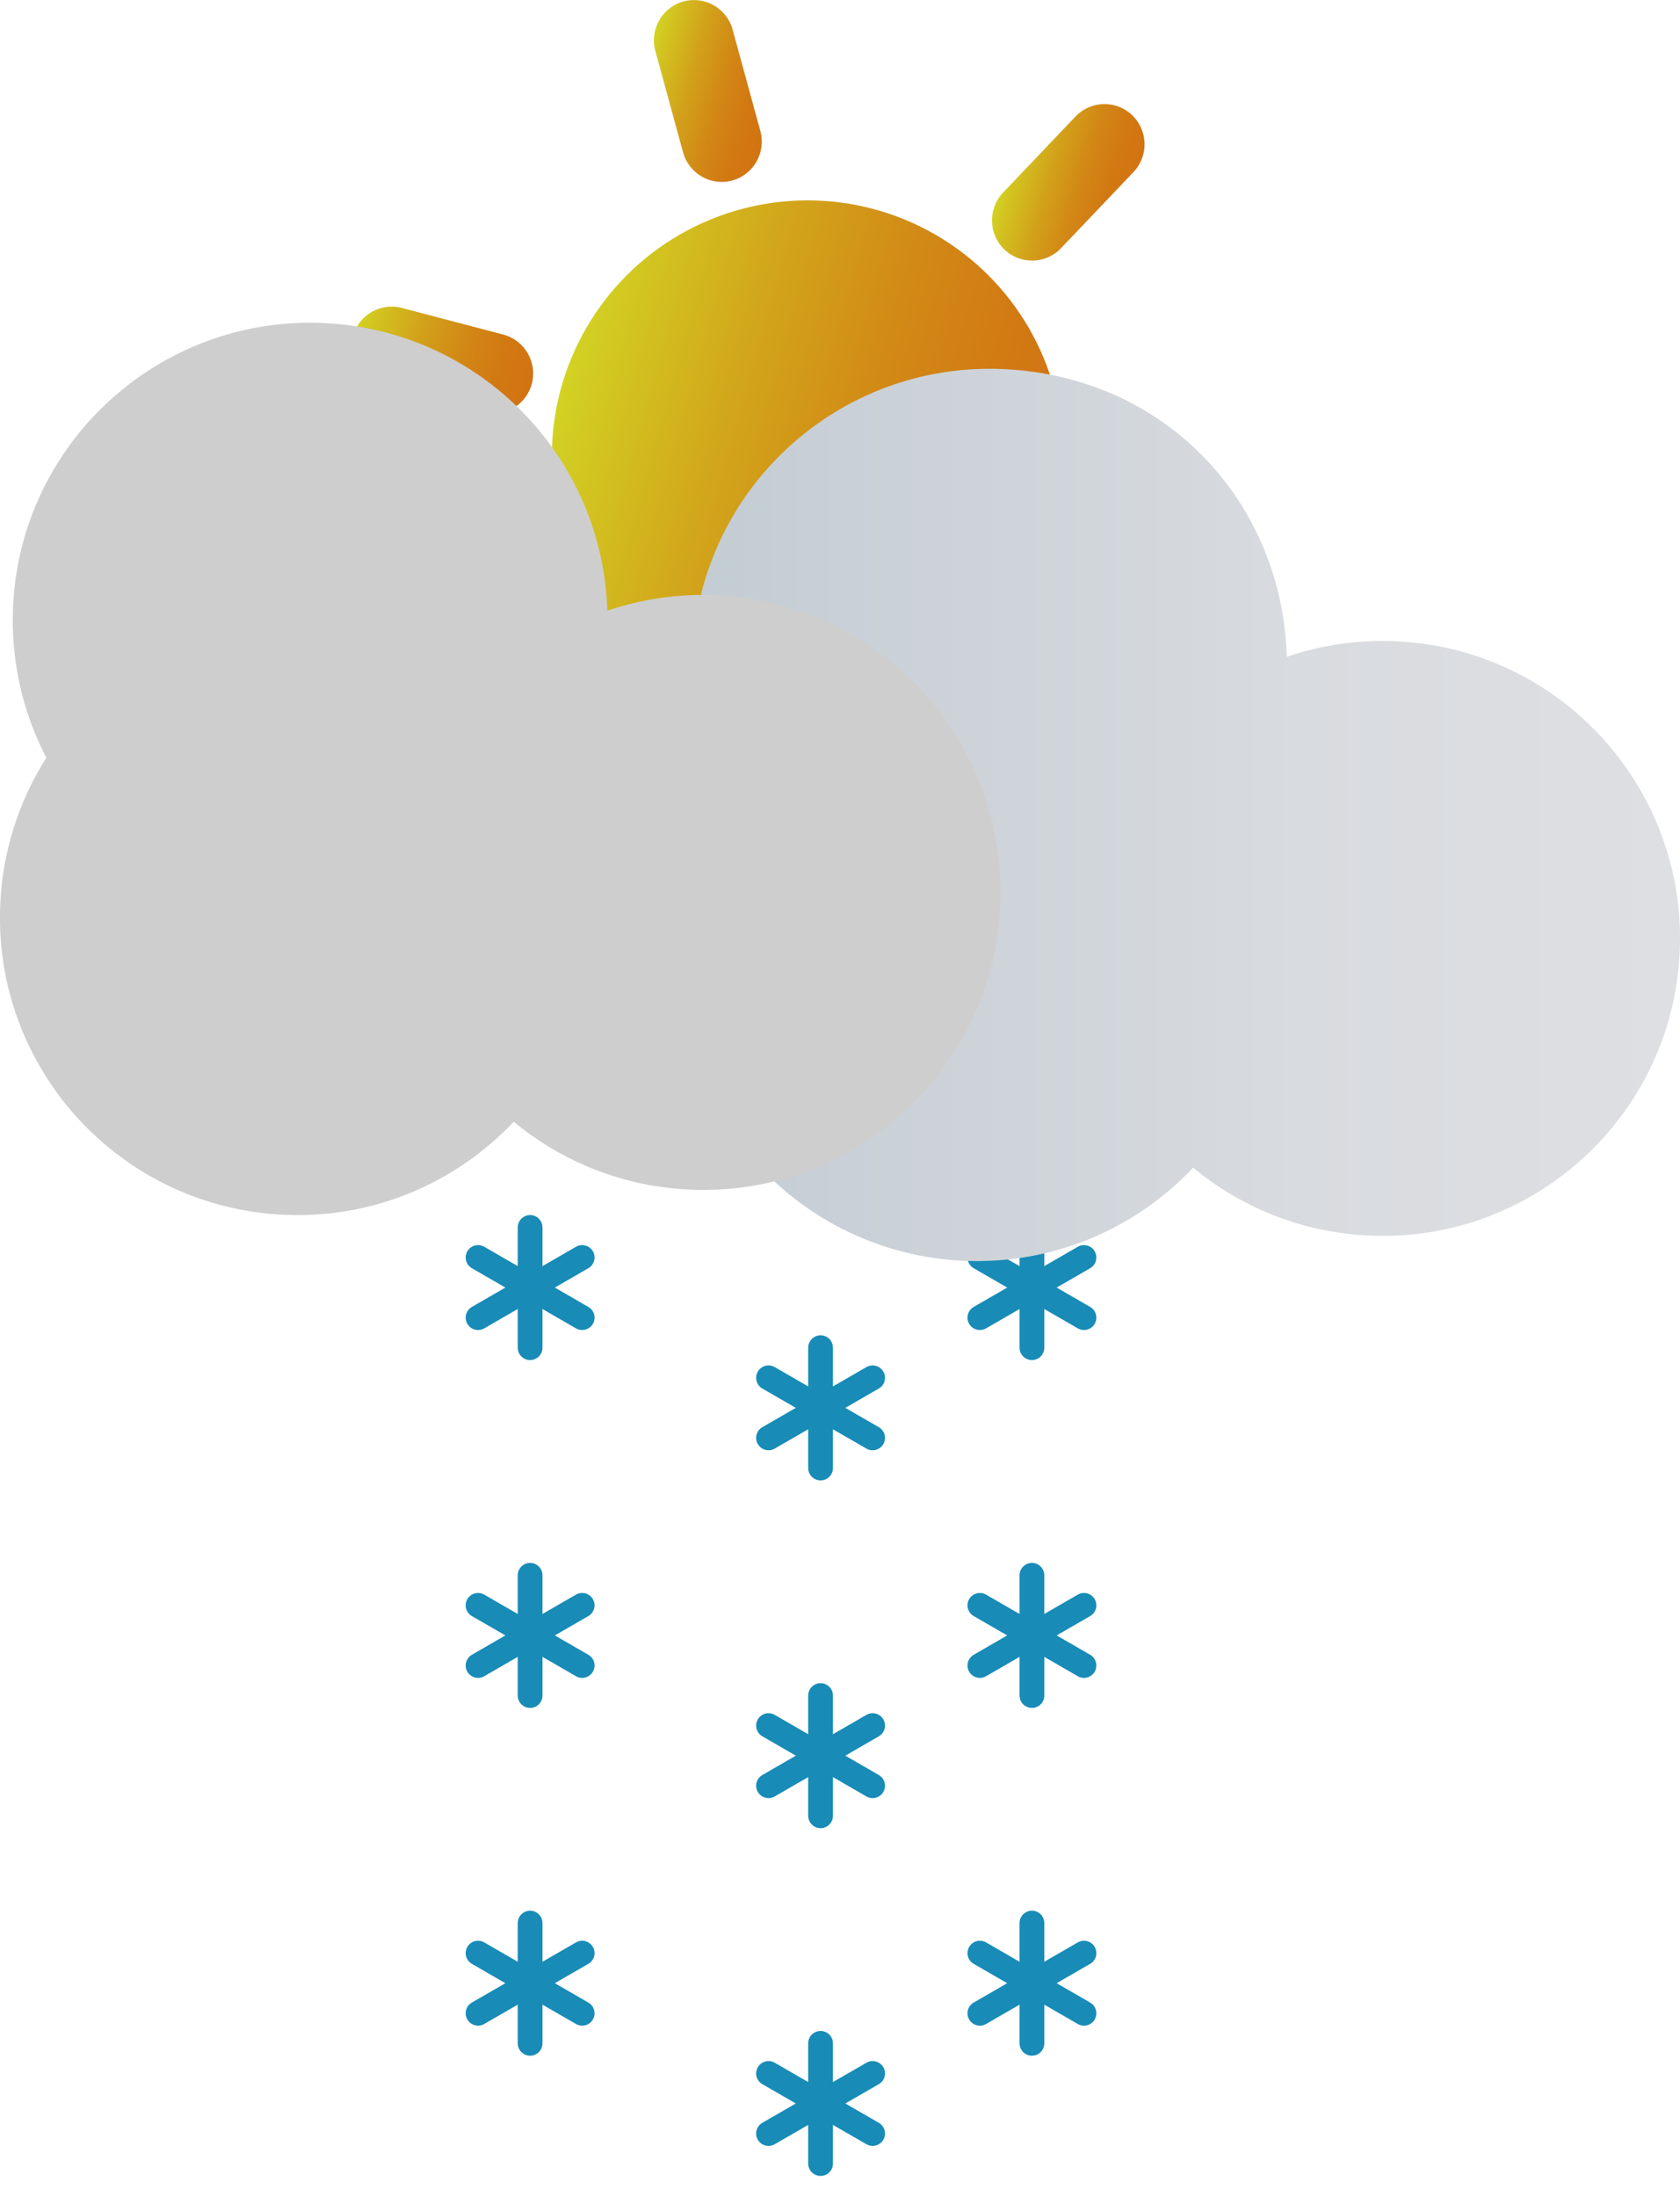 <?xml version="1.0" encoding="UTF-8"?>
<svg id="Calque_2" data-name="Calque 2" xmlns="http://www.w3.org/2000/svg" xmlns:xlink="http://www.w3.org/1999/xlink" viewBox="0 0 203.65 266.24">
  <defs>
    <style>
      .cls-1 {
        fill: url(#Dégradé_sans_nom_30-5);
      }

      .cls-2 {
        fill: url(#Dégradé_sans_nom_30-4);
      }

      .cls-3 {
        fill: #fff;
        stroke: #188bb7;
        stroke-linecap: round;
        stroke-miterlimit: 10;
        stroke-width: 3px;
      }

      .cls-4 {
        fill: url(#Dégradé_sans_nom_30-3);
      }

      .cls-5 {
        fill: #cfcece;
      }

      .cls-6 {
        fill: url(#Dégradé_sans_nom_30-2);
      }

      .cls-7 {
        fill: url(#Dégradé_sans_nom_30-6);
      }

      .cls-8 {
        clip-path: url(#clippath);
      }

      .cls-9 {
        fill: none;
      }

      .cls-10 {
        fill: url(#Dégradé_sans_nom_215);
      }

      .cls-11 {
        fill: url(#Dégradé_sans_nom_40);
      }

      .cls-12 {
        fill: url(#Dégradé_sans_nom_30);
      }
    </style>
    <clipPath id="clippath">
      <rect class="cls-9" x="56.45" y="147.23" width="82.89" height="119.01"/>
    </clipPath>
    <linearGradient id="Dégradé_sans_nom_40" data-name="Dégradé sans nom 40" x1="280.53" y1="6.47" x2="342.54" y2="6.47" gradientTransform="translate(-200.29 -35.21) rotate(15.69)" gradientUnits="userSpaceOnUse">
      <stop offset="0" stop-color="#d3d323"/>
      <stop offset=".02" stop-color="#d2cf22"/>
      <stop offset=".32" stop-color="#d2a71b"/>
      <stop offset=".59" stop-color="#d28a16"/>
      <stop offset=".83" stop-color="#d27913"/>
      <stop offset="1" stop-color="#d27312"/>
    </linearGradient>
    <linearGradient id="Dégradé_sans_nom_30" data-name="Dégradé sans nom 30" x1="279.8" y1="-32.87" x2="296.08" y2="-32.87" gradientTransform="translate(-200.29 -35.21) rotate(15.69)" gradientUnits="userSpaceOnUse">
      <stop offset="0" stop-color="#d3d323"/>
      <stop offset=".09" stop-color="#d2c420"/>
      <stop offset=".35" stop-color="#d2a11a"/>
      <stop offset=".6" stop-color="#d28715"/>
      <stop offset=".82" stop-color="#d27812"/>
      <stop offset="1" stop-color="#d27312"/>
    </linearGradient>
    <linearGradient id="Dégradé_sans_nom_30-2" data-name="Dégradé sans nom 30" x1="327" y1="45.81" x2="343.28" y2="45.81" xlink:href="#Dégradé_sans_nom_30"/>
    <linearGradient id="Dégradé_sans_nom_30-3" data-name="Dégradé sans nom 30" x1="254.56" y1="7.24" x2="276.99" y2="7.24" xlink:href="#Dégradé_sans_nom_30"/>
    <linearGradient id="Dégradé_sans_nom_30-4" data-name="Dégradé sans nom 30" x1="346.08" y1="5.7" x2="368.52" y2="5.7" xlink:href="#Dégradé_sans_nom_30"/>
    <linearGradient id="Dégradé_sans_nom_30-5" data-name="Dégradé sans nom 30" x1="325.16" y1="-34.02" x2="340.84" y2="-34.02" xlink:href="#Dégradé_sans_nom_30"/>
    <linearGradient id="Dégradé_sans_nom_30-6" data-name="Dégradé sans nom 30" x1="282.24" y1="46.96" x2="297.92" y2="46.96" xlink:href="#Dégradé_sans_nom_30"/>
    <linearGradient id="Dégradé_sans_nom_215" data-name="Dégradé sans nom 215" x1="82.36" y1="98.74" x2="203.65" y2="98.74" gradientUnits="userSpaceOnUse">
      <stop offset="0" stop-color="#c3ccd3"/>
      <stop offset=".13" stop-color="#c8cfd6"/>
      <stop offset=".62" stop-color="#d8dbdf"/>
      <stop offset="1" stop-color="#dedfe3"/>
    </linearGradient>
  </defs>
  <g id="Calque_1-2" data-name="Calque 1">
    <g id="neige_modérée_21" data-name="neige modérée 21">
      <g class="cls-8">
        <g>
          <g>
            <g>
              <line class="cls-3" x1="64.26" y1="148.73" x2="64.26" y2="163.3"/>
              <line class="cls-3" x1="57.95" y1="159.66" x2="70.57" y2="152.37"/>
              <line class="cls-3" x1="70.57" y1="159.66" x2="57.95" y2="152.37"/>
            </g>
            <g>
              <line class="cls-3" x1="99.47" y1="163.3" x2="99.47" y2="177.88"/>
              <line class="cls-3" x1="93.16" y1="174.23" x2="105.78" y2="166.95"/>
              <line class="cls-3" x1="105.78" y1="174.23" x2="93.16" y2="166.95"/>
            </g>
          </g>
          <g>
            <g>
              <line class="cls-3" x1="125.09" y1="148.73" x2="125.09" y2="163.3"/>
              <line class="cls-3" x1="118.78" y1="159.66" x2="131.4" y2="152.37"/>
              <line class="cls-3" x1="131.4" y1="159.66" x2="118.78" y2="152.37"/>
            </g>
            <g>
              <line class="cls-3" x1="160.3" y1="163.3" x2="160.3" y2="177.88"/>
              <line class="cls-3" x1="153.99" y1="174.23" x2="166.61" y2="166.95"/>
              <line class="cls-3" x1="166.61" y1="174.23" x2="153.99" y2="166.95"/>
            </g>
          </g>
          <g>
            <g>
              <line class="cls-3" x1="64.26" y1="190.88" x2="64.26" y2="205.45"/>
              <line class="cls-3" x1="57.95" y1="201.81" x2="70.57" y2="194.52"/>
              <line class="cls-3" x1="70.57" y1="201.81" x2="57.95" y2="194.52"/>
            </g>
            <g>
              <line class="cls-3" x1="99.47" y1="205.45" x2="99.47" y2="220.02"/>
              <line class="cls-3" x1="93.16" y1="216.38" x2="105.78" y2="209.09"/>
              <line class="cls-3" x1="105.78" y1="216.38" x2="93.16" y2="209.09"/>
            </g>
          </g>
          <g>
            <g>
              <line class="cls-3" x1="125.09" y1="190.88" x2="125.09" y2="205.45"/>
              <line class="cls-3" x1="118.78" y1="201.81" x2="131.4" y2="194.52"/>
              <line class="cls-3" x1="131.4" y1="201.81" x2="118.78" y2="194.52"/>
            </g>
            <g>
              <line class="cls-3" x1="160.3" y1="205.45" x2="160.3" y2="220.02"/>
              <line class="cls-3" x1="153.99" y1="216.38" x2="166.61" y2="209.09"/>
              <line class="cls-3" x1="166.61" y1="216.38" x2="153.99" y2="209.09"/>
            </g>
          </g>
          <g>
            <g>
              <line class="cls-3" x1="64.26" y1="233.02" x2="64.26" y2="247.59"/>
              <line class="cls-3" x1="57.95" y1="243.95" x2="70.57" y2="236.66"/>
              <line class="cls-3" x1="70.57" y1="243.95" x2="57.95" y2="236.66"/>
            </g>
            <g>
              <line class="cls-3" x1="99.47" y1="247.59" x2="99.47" y2="262.16"/>
              <line class="cls-3" x1="93.16" y1="258.52" x2="105.78" y2="251.24"/>
              <line class="cls-3" x1="105.78" y1="258.52" x2="93.16" y2="251.24"/>
            </g>
          </g>
          <g>
            <g>
              <line class="cls-3" x1="125.09" y1="233.02" x2="125.09" y2="247.59"/>
              <line class="cls-3" x1="118.78" y1="243.95" x2="131.4" y2="236.66"/>
              <line class="cls-3" x1="131.4" y1="243.95" x2="118.78" y2="236.66"/>
            </g>
            <g>
              <line class="cls-3" x1="160.3" y1="247.59" x2="160.3" y2="262.16"/>
              <line class="cls-3" x1="153.99" y1="258.52" x2="166.61" y2="251.24"/>
              <line class="cls-3" x1="166.61" y1="258.52" x2="153.99" y2="251.24"/>
            </g>
          </g>
        </g>
      </g>
      <g id="nuageux">
        <g id="soleil">
          <circle class="cls-11" cx="97.89" cy="55.28" r="31"/>
          <path class="cls-12" d="m88.77,21.87h0c-2.59.71-5.26-.82-5.97-3.41l-3.36-12.29c-.71-2.6.82-5.28,3.4-5.99h0c2.59-.71,5.26.82,5.97,3.41l3.36,12.29c.71,2.6-.82,5.28-3.4,5.99Z"/>
          <path class="cls-6" d="m112.93,110.38h0c-2.59.71-5.26-.82-5.97-3.41l-3.36-12.29c-.71-2.6.82-5.28,3.4-5.99h0c2.59-.71,5.26.82,5.97,3.41l3.36,12.29c.71,2.6-.82,5.28-3.4,5.99Z"/>
          <path class="cls-4" d="m64.47,46.49h0c-.68,2.6-3.34,4.16-5.93,3.48l-12.3-3.23c-2.6-.68-4.15-3.35-3.47-5.95h0c.68-2.6,3.34-4.16,5.93-3.48l12.3,3.23c2.6.68,4.15,3.35,3.47,5.95Z"/>
          <path class="cls-2" d="m153,69.76h0c-.68,2.6-3.34,4.16-5.93,3.48l-12.3-3.23c-2.6-.68-4.15-3.35-3.47-5.95h0c.68-2.6,3.34-4.16,5.93-3.48l12.3,3.23c2.6.68,4.15,3.35,3.47,5.95Z"/>
          <path class="cls-1" d="m121.75,30.23h0c-1.94-1.86-2.01-4.94-.16-6.89l8.78-9.22c1.85-1.95,4.93-2.02,6.87-.16h0c1.94,1.86,2.01,4.94.16,6.89l-8.78,9.22c-1.85,1.95-4.93,2.02-6.87.16Z"/>
          <path class="cls-7" d="m58.53,96.58h0c-1.94-1.86-2.01-4.94-.16-6.89l8.78-9.22c1.85-1.95,4.93-2.02,6.87-.16h0c1.94,1.86,2.01,4.94.16,6.89l-8.78,9.22c-1.85,1.95-4.93,2.02-6.87.16Z"/>
        </g>
        <path id="nuage" class="cls-10" d="m203.62,115.26c-.86,19.89-17.68,35.32-37.57,34.46-8.17-.35-15.58-3.4-21.42-8.23-6.92,7.34-16.88,11.75-27.77,11.28-19.89-.86-35.32-17.68-34.46-37.57.28-6.56,2.3-12.63,5.59-17.8-2.83-5.43-4.32-11.66-4.04-18.22.86-19.89,17.68-35.32,37.57-34.46s33.89,16.17,34.47,34.86c4.11-1.4,8.56-2.08,13.17-1.88,19.89.86,35.32,17.69,34.46,37.57Z"/>
        <path id="nuage-2" data-name="nuage" class="cls-5" d="m121.26,109.69c-.86,19.89-17.68,35.32-37.57,34.46-8.17-.35-15.58-3.4-21.42-8.23-6.92,7.34-16.88,11.75-27.77,11.28C14.6,146.34-.83,129.52.03,109.62c.28-6.56,2.3-12.63,5.59-17.8-2.83-5.43-4.32-11.66-4.04-18.22.86-19.89,17.68-35.32,37.57-34.46,18.98.82,33.89,16.17,34.47,34.86,4.11-1.4,8.56-2.08,13.17-1.88,19.89.86,35.32,17.69,34.46,37.57Z"/>
      </g>
    </g>
  </g>
</svg>